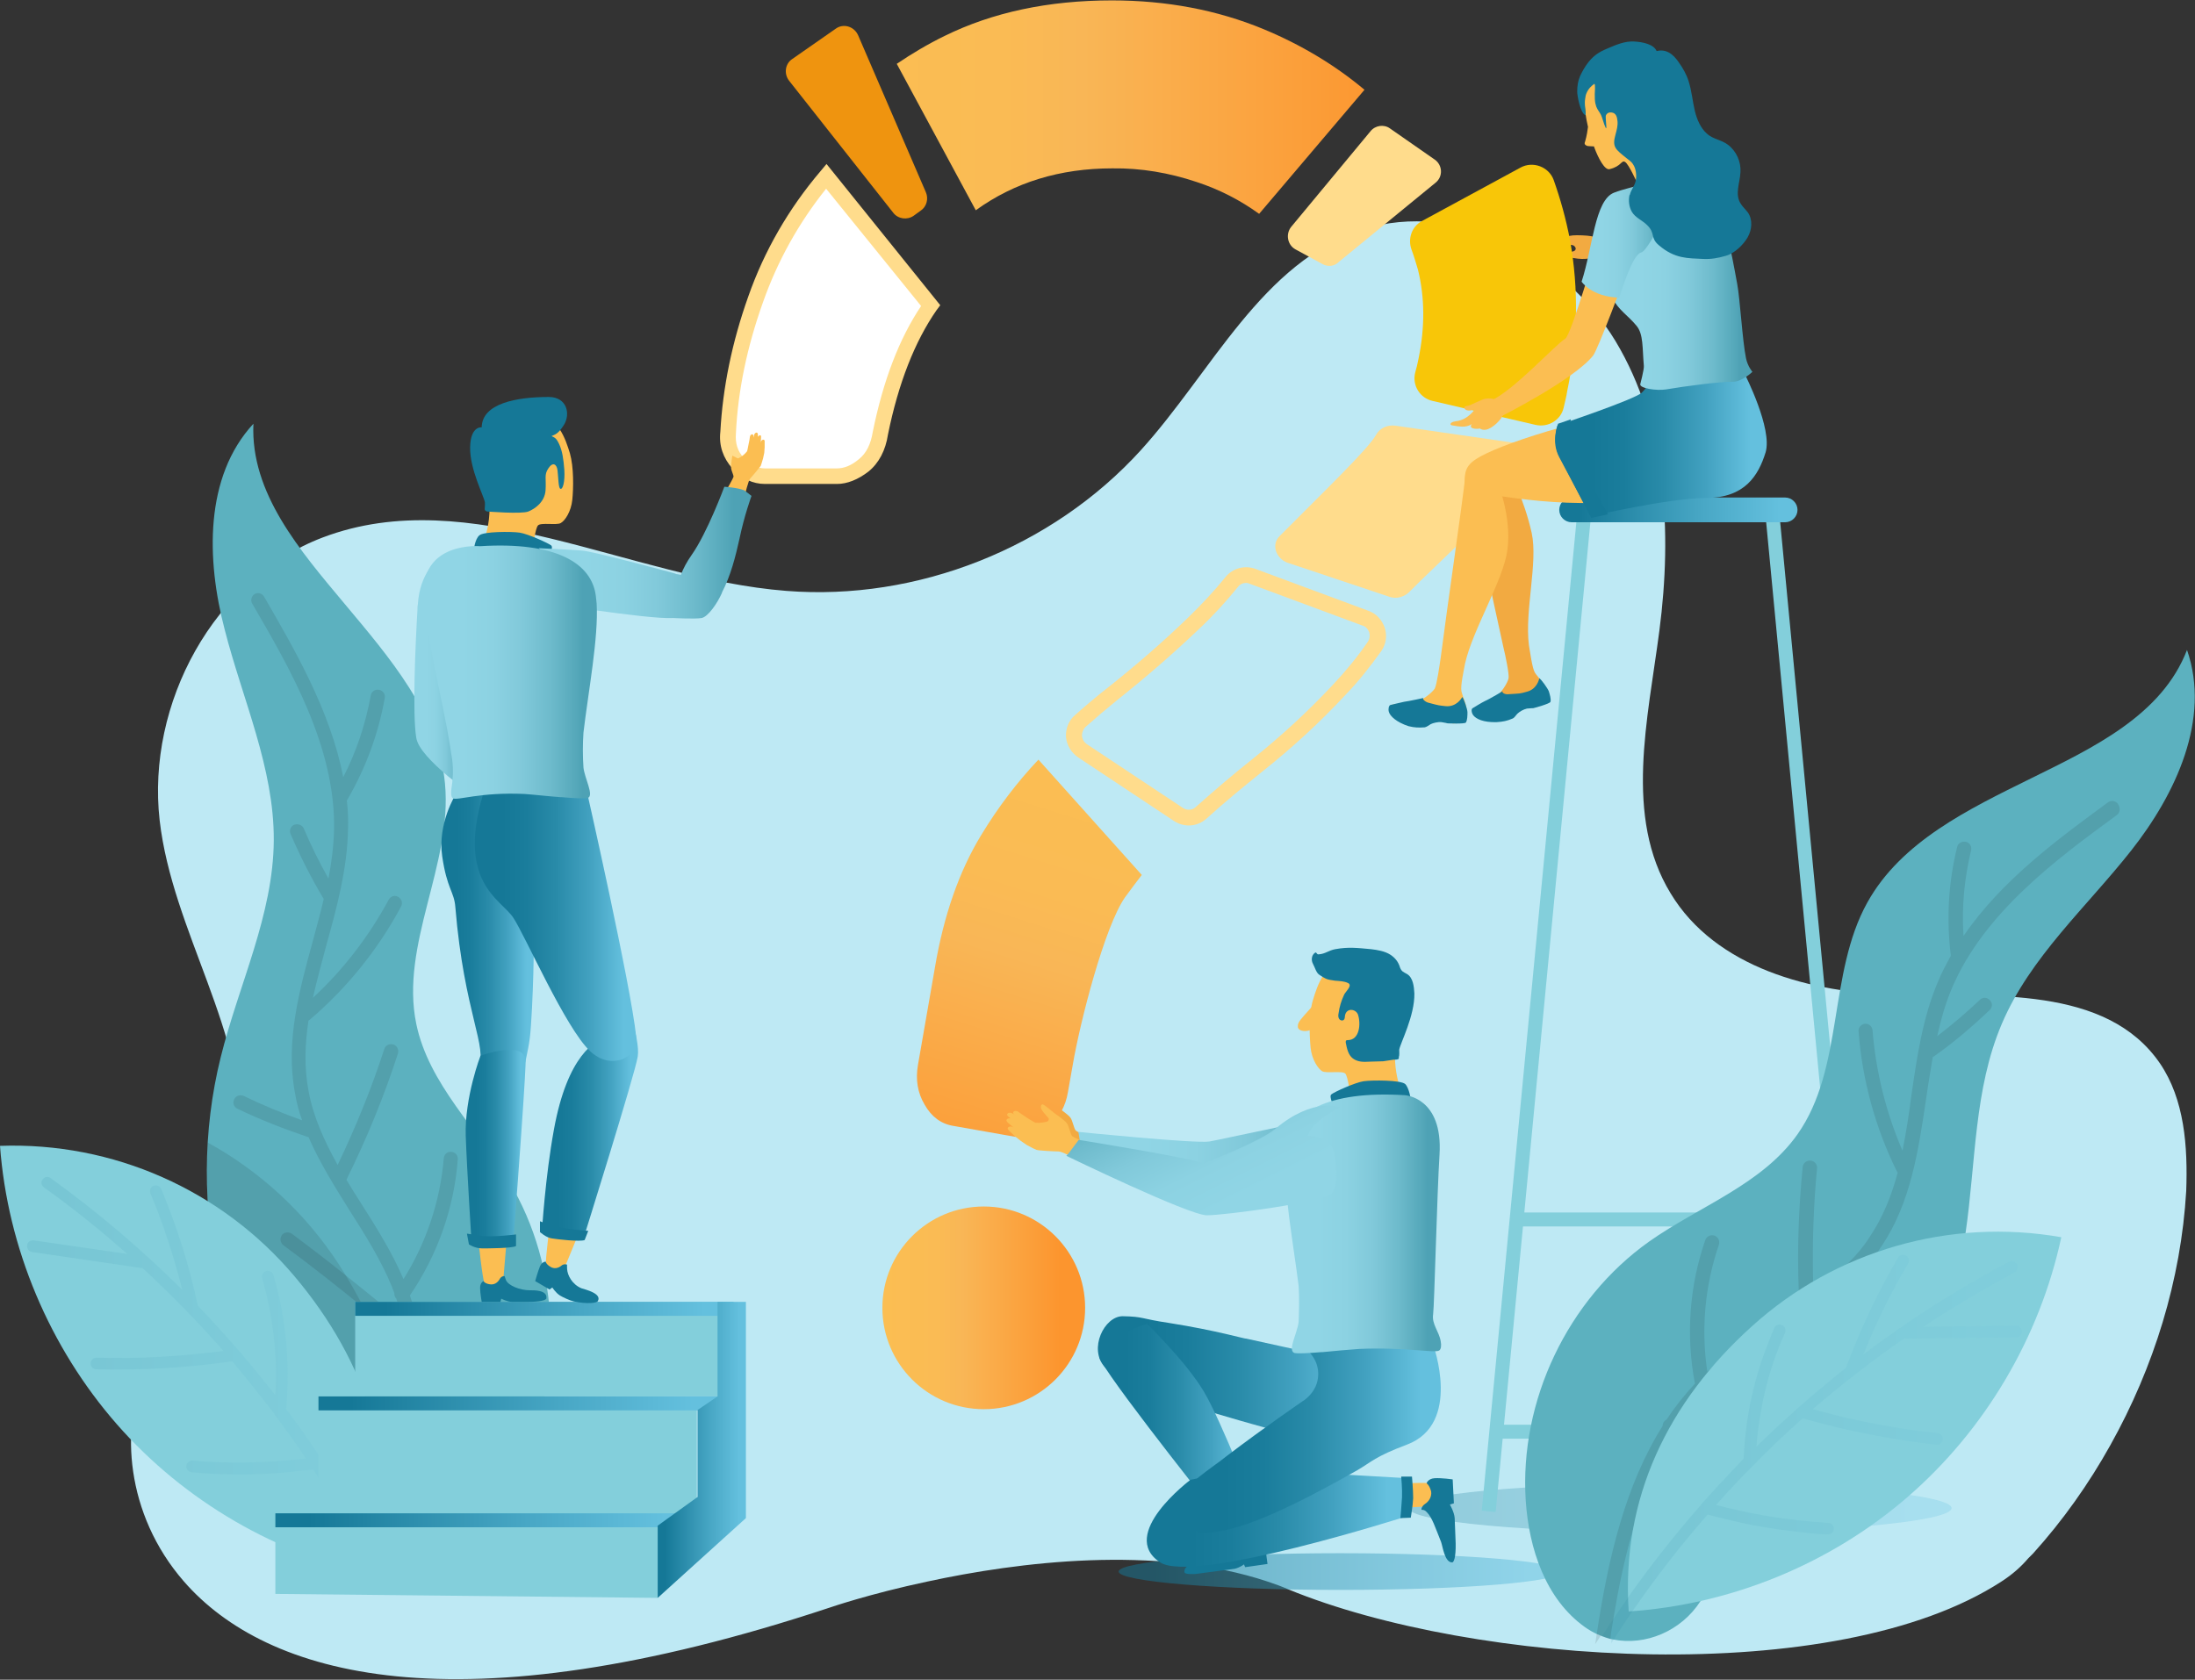 <svg width="550" height="421" viewBox="0 0 550 421" fill="none" xmlns="http://www.w3.org/2000/svg">
<rect x="0" y="0" width="550" height="421" fill="#333333" stroke="none"/>
<path d="M541.201 266.5C527.801 247 499.201 249.7 475.6 249.3C453.9 249 429.801 242.5 418.6 223.9C406.9 204.7 412.9 180.3 415.8 158C419 133.3 417.6 106.8 404.8 85.5C391.9 64.2 365.201 50 341.5 57.5C316.201 65.6 303.7 93.2 285.8 112.9C263.6 137.3 229.8 150.7 197 148.1C157.6 145 117.9 120.7 80.9 134.7C53.501 145.1 36.7 176.4 40.001 205.6C43.2 233.5 61.901 258.8 60.501 286.8C60.501 286.8 60.501 286.9 60.501 287.1C60.501 287.3 60.501 287.5 60.501 287.8C60.3 289.9 59.7 295.3 57.8 302.3V302.4C53.901 315.2 46.7 327.2 39.501 339.1C38.2 340.7 37.1 342.6 36.1 344.7C30.401 357.4 31.201 379.3 46.1 396.4C66.6 419.9 113.9 434.1 208 402.9C208 402.9 217.8 399.5 232.4 396.4C255.1 391.5 289.6 387.1 317.6 396.4C319.4 397 321.1 397.6 322.9 398.4C369.2 417.4 460 423.4 501.5 396.4C504.3 394.6 506.5 392.6 508.201 390.6C508.6 390.2 509 389.8 509.4 389.4C516.9 381.1 523.4 371.9 528.8 362.2C539.7 342.7 546.5 320.8 547.8 298.5C548.201 287.4 547.401 275.6 541.201 266.5Z" fill="#BEE9F4"/>
<path d="M79.7 372.3C55.5 343 46.1 302 55.3 265C59.8 246.8 68.5 229.3 68.6 210.6C68.7 192.5 60.8 175.4 56.3 157.8C51.7 140.3 51.2 119.5 63.5 106.2C62.7 123.6 75.2 138 86.4 151.4C97.6 164.8 109.9 179 111.5 196.4C113.4 216.7 100.2 236.7 104.3 256.6C107.4 271.7 119.7 283 127.6 296.2C140.5 317.7 141.4 345.8 130 368.1C124.5 378.8 115.5 388.6 103.8 391.2C92 393.7 80.9 384.3 79.7 372.3Z" fill="#5CB1BF"/>
<path opacity="0.1" d="M105.9 337.3C108.5 354.6 105.2 372.9 100.2 391.7C99.7 393.7 99.1 395.7 98.6 397.7C97.8 396.1 97 394.6 96.2 393C96.3 392.5 96.5 392 96.6 391.5C98 386.2 99.3 380.9 100.4 375.7C103.1 362.4 104.3 349.6 102.3 337.3C98.6 334.1 94.8 330.9 91 327.7C84.5 322.4 77.8 317.1 71 312.1C70.2 311.5 70.1 310.4 70.6 309.6C71.2 308.8 72.3 308.7 73.1 309.2C77.5 312.5 82 315.9 86.3 319.4C91.3 323.4 96.3 327.4 101.1 331.6C100.6 329.6 100 327.5 99.3 325.5C98.9 325.1 98.8 324.6 98.8 324.1C98.6 323.6 98.4 323 98.2 322.5C95.5 315.9 91.5 309.5 87.6 303.4C83.9 297.5 80.1 291.4 77.3 285C77.2 285 77.1 285 76.9 284.9C71 282.9 65.1 280.6 59.5 277.9C58.6 277.5 58.2 276.4 58.7 275.5C59.1 274.6 60.2 274.3 61.1 274.7C65.8 277 70.7 279 75.7 280.8C74.9 278.6 74.3 276.3 73.9 273.9C71.5 261 75 248.2 78.4 235.8C79.3 232.4 80.3 228.9 81.1 225.4C81.1 225.4 81.1 225.4 81.1 225.3C78 220.1 75.2 214.6 72.8 209C72.4 208.1 72.9 207 73.8 206.7C74.7 206.4 75.7 206.8 76.1 207.6C77.9 211.9 80 216.1 82.3 220.2C83.1 216.1 83.6 212 83.7 207.9C84.1 187.1 72.5 167.3 63.2 151.3C62.7 150.5 63 149.4 63.8 148.9C64.6 148.4 65.7 148.7 66.2 149.6C73.7 162.6 82.8 178.1 86 194.8C89.3 188.4 91.6 181.5 92.9 174.3C93.1 173.3 94 172.7 95 172.9C96 173.1 96.6 174 96.4 175C94.8 184 91.6 192.6 87 200.5L86.9 200.6C87.2 203.1 87.3 205.5 87.2 208C87 217.8 84.4 227.5 81.8 236.8C80.6 241.3 79.4 245.7 78.4 250.1C86 243.1 92.5 234.6 97.4 225.5C97.9 224.6 98.9 224.3 99.8 224.8C100.6 225.3 101 226.3 100.5 227.2C94.8 237.9 86.9 247.7 77.6 255.6C77.5 255.7 77.4 255.7 77.3 255.8C76.4 261.7 76.2 267.5 77.3 273.4C78.5 280 81.3 286 84.6 292C89.1 282.6 93.1 272.8 96.3 262.9C96.6 262 97.6 261.5 98.6 261.8C99.5 262.1 100 263.1 99.7 264.1C96.2 274.9 91.8 285.6 86.8 295.7C88 297.7 89.3 299.8 90.6 301.8C94.4 307.8 98.3 314 101.1 320.6C106.8 311.5 110.3 301.1 111.2 290.3C111.3 289.3 112.1 288.6 113.1 288.7C114.1 288.8 114.8 289.6 114.7 290.6C113.8 302.8 109.6 314.6 102.7 324.7C104 328.3 105 332 105.6 335.8C106.1 335.9 106.2 336.6 105.9 337.3Z" fill="black"/>
<path opacity="0.1" d="M97.5 390.2C104.9 364.7 99.6 339.6 84.9 316.9C76.5 304 65.2 293.6 52.1 286.4C50.3 317.1 60.2 348.5 79.8 372.3C80.8 382.3 88.7 390.5 98.1 391.5C97.8 391.1 97.7 390.7 97.5 390.2Z" fill="black"/>
<path d="M94.6 395C69.5 389.8 46.2 376.3 29.3 357C12.4 337.7 1.9 312.8 0 287.2C28.3 286.2 55.5 298.2 73.8 319.9C92.1 341.6 100.4 367.2 94.6 395Z" fill="#83CFDB"/>
<path opacity="0.1" d="M96.2 392.9C95.8 394.3 95.4 395.7 95 397.1C94.7 396.4 94.3 395.7 93.9 394.9C93 393.1 92.1 391.3 91.1 389.5C87.2 382.2 83 375.2 78.5 368.3C77.9 368.4 77.2 368.5 76.6 368.5C67.1 369.7 57.5 369.9 48 369C47.2 368.9 46.6 368.2 46.7 367.4C46.8 366.6 47.5 366 48.3 366.1C57.1 366.9 65.9 366.7 74.6 365.8C75.3 365.7 76 365.6 76.7 365.6C74.3 362 71.7 358.4 69.1 354.9C68.9 354.8 68.8 354.6 68.7 354.3C67.4 352.6 66.1 350.9 64.7 349.2C62.6 346.5 60.4 343.8 58.2 341.2C46.9 342.8 35.4 343.5 24.1 343.2C23.3 343.2 22.7 342.5 22.7 341.7C22.7 340.9 23.4 340.3 24.2 340.3C34.8 340.6 45.5 340 56 338.6C49.6 331.3 42.8 324.4 35.7 317.8C35.6 317.8 35.4 317.8 35.3 317.8L8 313.8C7.2 313.7 6.7 312.9 6.8 312.1C6.9 311.3 7.6 310.8 8.5 310.9L31.9 314.3C25.2 308.4 18.3 302.8 11 297.6C10.3 297.1 10.2 296.2 10.7 295.6C11.2 294.9 12.1 294.8 12.7 295.3C24.5 303.8 35.5 313.2 45.7 323.3C43.6 315.1 41 307 37.7 299.1C37.4 298.4 37.7 297.5 38.5 297.2C39.2 296.9 40.1 297.3 40.4 298C44.3 307.4 47.4 317.1 49.5 327C49.5 327.1 49.5 327.1 49.5 327.2C53.3 331.1 56.9 335.2 60.5 339.3C63.4 342.7 66.2 346.2 69 349.7C69.6 339.9 68.4 329.8 65.7 320.4C65.5 319.6 65.9 318.8 66.7 318.6C67.5 318.4 68.3 318.8 68.5 319.6C71.7 330.4 72.7 342 71.7 353.2C74.8 357.3 77.7 361.4 80.5 365.7C80.6 365.8 80.7 366 80.8 366.1C86.1 374.1 91 382.4 95.5 391L95.6 391.1C95.7 391.7 96 392.3 96.2 392.9Z" fill="url(#paint0_linear)"/>
<path d="M349.7 106.7C347.7 106.4 345.7 107.3 344.8 109C342.6 112.8 331.7 123.2 320.6 134.4C318.5 136.5 319.7 139.9 322.5 141L347.9 149.5C349.9 150.3 352.1 149.6 353.5 148C358 143.3 380.1 123.2 383 117.1C384.2 114.5 382.6 111.5 379.5 111L349.7 106.7Z" fill="#FFDC8C"/>
<path d="M230.7 52.8L228.9 54.1C227.3 55.2 225 54.9 223.8 53.3L197.7 20.2C196.4 18.5 196.7 16 198.5 14.8L209.4 7.2C211.3 5.8 214 6.6 215 8.8L232 48.2C232.7 49.8 232.2 51.8 230.7 52.8Z" fill="#EF940F"/>
<path d="M331.4 66.2L324.6 62.5C322.6 61.4 322.1 58.7 323.5 56.9L343.4 32.9C344.6 31.4 346.8 31.1 348.3 32.2L359.5 40C361.5 41.4 361.6 44.3 359.7 45.8L335.4 65.7C334.3 66.8 332.7 66.9 331.4 66.2Z" fill="#FFDC8C"/>
<path d="M299.8 45.6C305.6 47.5 310.8 50.2 315.5 53.6L341.9 22.5C334.5 16.3 326 11.2 316.6 7.3C305 2.5 292.3 0.1 278.6 0.1C262.7 0.1 248.7 3.1 236.7 9C232.4 11.1 228.4 13.5 224.7 16L244.5 52.7C254.2 45.7 265.6 42.2 278.7 42.2C285.9 42.1 292.9 43.3 299.8 45.6Z" fill="url(#paint1_linear)"/>
<path d="M297.9 206.9C296.6 206.9 295.3 206.5 294.2 205.8L270.1 189.8C268.4 188.6 267.3 186.8 267.1 184.7C267 182.6 267.8 180.6 269.3 179.3C272 176.9 274.7 174.6 277.4 172.5C284.6 166.8 291.4 160.9 297.7 154.8C301 151.6 304.2 148.2 307.1 144.6C308.9 142.4 311.9 141.6 314.6 142.6L342.9 153.1C344.9 153.8 346.3 155.4 347 157.4C347.6 159.4 347.3 161.5 346.1 163.2C343.3 167.1 340.4 170.8 337.2 174.1C330.7 181.1 323.7 187.5 316.4 193.3C311.7 197.1 306.9 201 302.4 205.1C301.1 206.3 299.5 206.9 297.9 206.9ZM312.3 146.1C311.5 146.1 310.7 146.4 310.2 147.1C307.2 150.8 304 154.3 300.5 157.6C294.1 163.7 287.2 169.7 279.9 175.5C277.3 177.6 274.7 179.8 272 182.2C271.4 182.8 271.1 183.6 271.1 184.4C271.2 185.3 271.6 186 272.3 186.5L296.4 202.5C297.4 203.2 298.8 203.1 299.7 202.2C304.3 198.1 309.1 194 313.9 190.2C321 184.5 327.9 178.2 334.2 171.4C337.2 168.2 340.1 164.7 342.7 160.9C343.2 160.2 343.3 159.3 343.1 158.5C342.8 157.7 342.2 157 341.4 156.8L313.1 146.3C312.9 146.2 312.6 146.1 312.3 146.1Z" fill="#FFDC8C"/>
<g opacity="0.51">
<path opacity="0.51" d="M353 378C353 381.4 383.4 384.2 421 384.2C458.5 384.2 489 381.4 489 378C489 374.6 458.6 371.8 421 371.8C383.5 371.7 353 374.5 353 378Z" fill="url(#paint2_linear)"/>
</g>
<path d="M445.901 129.206L442.417 129.538L466.218 379.01L469.702 378.678L445.901 129.206Z" fill="#83CFDB"/>
<path d="M395.15 129.167L371.28 378.64L374.765 378.973L398.635 129.501L395.15 129.167Z" fill="#83CFDB"/>
<path d="M461.001 303.9H380.101V307.4H461.001V303.9Z" fill="#83CFDB"/>
<path d="M466.1 357.1H376V360.6H466.1V357.1Z" fill="#83CFDB"/>
<path d="M393.8 130.9H447.3C449 130.9 450.4 129.5 450.4 127.8C450.4 126.1 449 124.7 447.3 124.7H393.8C392.1 124.7 390.7 126.1 390.7 127.8C390.7 129.5 392.1 130.9 393.8 130.9Z" fill="url(#paint3_linear)"/>
<path d="M183.8 326.3H89V350H183.8V326.3Z" fill="#83CFDB"/>
<path d="M183.8 326.3H89V329.8H183.8V326.3Z" fill="url(#paint4_linear)"/>
<path d="M174.6 350H79.8V380H174.6V350Z" fill="#83CFDB"/>
<path d="M181.2 350H79.8V353.5H181.2V350Z" fill="url(#paint5_linear)"/>
<path d="M164.8 400.5L69 399.5V379.3H174.6L164.8 400.5Z" fill="#83CFDB"/>
<path d="M174.6 379.3H69V382.8H174.6V379.3Z" fill="url(#paint6_linear)"/>
<path d="M179.8 326.3V350L174.8 353.4V375.2L164.8 382.4V400.5L186.9 380.5V326.3H179.8Z" fill="url(#paint7_linear)"/>
<path d="M206.999 44.2C199.199 53.5 193.299 63.8 189.299 75C185.199 86.4 182.899 97.5 182.399 108.4C182.099 111.4 182.999 113.9 184.899 116.1C186.899 118.3 189.099 119.3 191.599 119.3H209.599C211.799 119.3 214.099 118.4 216.299 116.6C218.499 114.8 219.899 112.1 220.499 108.4C223.199 95.3 227.399 84.7 233.099 76.5L206.999 44.2Z" fill="white"/>
<path d="M209.7 121.3H191.7C188.6 121.3 185.9 120 183.5 117.4C181.2 114.8 180.1 111.7 180.5 108.2C181.1 97.2 183.4 85.8 187.5 74.3C191.5 62.9 197.6 52.3 205.6 42.9L207.1 41.1L235.6 76.5L234.7 77.7C229.2 85.6 225.1 96.1 222.5 108.9C221.9 112.9 220.2 116.1 217.6 118.2C215 120.2 212.3 121.3 209.7 121.3ZM207 47.3C200.1 55.9 194.8 65.5 191.2 75.7C187.2 86.9 184.9 97.9 184.4 108.6C184.2 111.1 184.8 113.1 186.4 114.8C188 116.5 189.7 117.4 191.7 117.4H209.7C211.5 117.4 213.3 116.7 215.2 115.1C217.1 113.6 218.2 111.3 218.7 108.2C221.3 95.4 225.3 84.9 230.8 76.7L207 47.3Z" fill="#FFDC8C"/>
<path d="M127 310.2C127 310.2 126.2 319.6 126.1 320.9C126 322.2 121.9 322.3 121.4 321.6C120.9 320.9 119.8 310.2 119.8 310.2" fill="#FBBE52"/>
<path d="M120.3 322.8C120.3 324.1 120.7 326.3 120.7 326.3H125.4L125.6 325.5C125.6 325.5 127.1 326.3 128.3 326.3H132.3C135.2 326.3 136.9 325.9 136.9 325.4C137.2 323.3 133.7 323.4 132.8 323.4C130.2 323.4 127.4 322.2 126.8 320.9C126.4 319.9 126.6 319.7 126 319.9C126 319.9 125.5 320 125.2 320.6C124.7 321.5 123.8 322.1 122.7 321.9C122.1 321.8 121.5 321.6 121.1 321.1C121.2 321.1 120.3 321.4 120.3 322.8Z" fill="#157897"/>
<path d="M145.1 308.9C145.1 308.9 141.9 316.7 141.4 317.9C140.8 319.1 137 317.6 136.8 316.8C136.6 316 137.8 306.7 137.8 306.7" fill="#FBBE52"/>
<path d="M135.3 317.4C134.8 318.6 134.1 321.1 134.1 321.1L137.7 323.2L138.4 322.7C138.4 322.7 139.2 324 140.3 324.7C141.1 325.2 142.9 326 143.8 326.2C147.1 326.9 149.6 326.6 149.8 326.1C150.9 324.2 146.6 323.2 145.7 322.9C143.3 321.9 142.2 319.6 142.1 318.1C142 317 142.3 316.9 141.7 316.9C141.7 316.9 141.2 316.8 140.7 317.2C139.9 317.9 138.8 318.1 137.9 317.5C137.4 317.2 136.9 316.8 136.7 316.2C136.8 316.2 135.8 316.2 135.3 317.4Z" fill="#157897"/>
<path d="M117.6 198.7C115.9 197.4 114.1 196 112.3 194.6C108.3 191.2 104.7 187.6 104.3 184.9C103.3 178.9 104.1 161.2 104.6 152.9C104.6 152.4 104.6 151.9 104.7 151.5C105.2 143.6 109.4 140.1 111.5 138.8C112.6 149.1 115 172.2 115.2 173.4C115.5 174.9 117.6 198.7 117.6 198.7Z" fill="url(#paint8_linear)"/>
<path d="M133.3 252.7C132.9 260 132.8 260.7 131.7 265.9C130.8 270.4 118 271.1 119.8 267.7C122.4 262.7 116.3 254 114.1 227.4C113.8 223.4 112 222.9 110.8 214.6C109.6 206.3 114.2 199.1 114.2 199.1L133.6 197.3L133.8 221.5L133.9 229.7C133.8 229.7 133.9 240.9 133.3 252.7Z" fill="url(#paint9_linear)"/>
<path d="M120.4 264.6C120.4 264.6 116.4 275 116.7 284.7C117 293.2 118.2 312.1 118.2 312.1C118.2 312.1 126.2 312.9 128.6 311.3C132.2 264.5 131.7 264.4 131.7 266C131.7 260.5 120.4 264.6 120.4 264.6Z" fill="url(#paint10_linear)"/>
<path d="M156.3 249.5C156.3 249.5 160.5 260.3 159.8 264.8C159.1 269.3 146.2 310.4 146.2 310.4C146.2 310.4 139.8 310.8 135.8 308.6C135.8 308.6 136.6 295.1 138.8 283.1C142.2 264.4 149.2 260.7 152.3 259.6C155.4 258.6 155.4 252 156.3 249.5Z" fill="url(#paint11_linear)"/>
<path d="M146.899 197.7C146.899 197.7 158.099 247 159.399 259.8C159.999 265.2 153.099 268.4 147.899 263.5C141.699 257.7 131.699 234.7 128.599 230C125.499 225.3 113.699 221 121.699 197" fill="url(#paint12_linear)"/>
<path d="M121.7 134.2C121.7 134.2 123.1 129.5 122.5 126C121.9 122.5 119.8 116.2 120.6 111.5C121.4 106.8 127.3 102.9 133.6 103.5C139.9 104.1 141.7 110.1 142.8 113.6C143.8 117.1 143.7 122.4 143.4 125.3C143.1 128.2 141.6 130.5 140.5 131.1C139.5 131.7 135.5 130.9 134.8 131.7C134.1 132.5 133.6 136.9 133.6 136.9" fill="#FBBE52"/>
<path d="M118.7 137.9C118.7 137.9 119 135.1 120.1 134.2C121.1 133.2 128.1 133.2 130.2 133.5C132.3 133.8 137.5 136.2 138.1 136.7C138.8 137.2 137.4 139.9 137.4 139.9L118.7 137.9Z" fill="#157897"/>
<path d="M191.6 110.5C191.5 110 190.9 110.2 190.7 110.6C190.7 110.7 190.6 110.8 190.6 111C190.7 110.2 190.7 109.5 190.7 109.4C190.7 108.9 190.1 109.1 189.9 109.5C189.9 109.2 189.9 108.9 189.9 108.8C189.8 108.2 189.2 108.4 189 108.9C189 109 188.9 109.3 188.8 109.7C188.8 109.5 188.8 109.3 188.8 109.2C188.7 108.7 188.2 108.8 188 109.2C187.9 109.3 187.9 109.6 187.8 110.2C187.7 110.7 187.6 111.2 187.5 111.7C187.4 112.4 187.2 113.1 187.2 113.1C186.1 114.5 184.9 114.9 184.9 114.9L183.5 114.2C183.5 114.2 183.1 116.6 183.2 117.4C183.3 118.1 183.8 119 183.8 119.5C183.7 119.9 182.1 122.7 182.1 122.7L186.6 124.3C186.6 124.3 187.5 120.4 188 119.9C188.5 119.4 190.3 117.2 190.6 116.8C190.7 116.6 190.9 115.9 191.2 114.9L191.5 113.5L191.6 112.1C191.6 112.2 191.6 110.6 191.6 110.5Z" fill="#FBBE52"/>
<path d="M188.3 124.3C188.3 124.3 186.5 129.2 185.3 135C184.3 139.5 183.1 144.3 180.9 148.5V148.6C179.7 151.3 177.4 154.6 175.8 154.9C174.2 155.2 168.7 154.9 168.7 154.9C165.3 155.1 156.7 154 149.4 153C149.3 153 149.2 153 149.1 153C145.7 152.5 142.6 152.1 140.5 151.9C139.5 151.8 138.6 151.4 137.9 150.7C137.3 150.1 136.8 149.4 136.6 148.5C136.1 146.1 137.7 144.2 139.7 142.8C139.8 142.7 139.9 142.7 140 142.6C137.5 140.1 135 137.4 135 137.4C135 137.4 142 137.7 145.9 138C148.6 138.2 166.8 143.1 169 143.7C169.2 143.8 169.3 143.8 169.5 143.9C169.5 143.9 169.8 143.9 170.2 144C170.3 144 170.5 144.1 170.6 144.1C171.2 142.5 172.1 140.8 173.3 139.1C177.2 133.6 181.5 122 181.5 122C181.5 122 184.8 122.2 186.5 122.9C187.2 123.4 188.3 124.3 188.3 124.3Z" fill="url(#paint13_linear)"/>
<path d="M122 128.2C122 128.2 130.7 128.9 132.4 128.2C134.1 127.5 136.5 125.8 136.7 122.9C136.9 119.9 136.3 119 137.4 117.4C138.5 115.7 139.5 116.3 139.7 117.9C139.9 119.5 139.9 122.3 140.4 122.5C141 122.8 141.6 120.8 141.4 117.7C141.2 115.1 140.9 113 140.1 111.3C139.3 109.6 138.9 109.7 138.2 109.3C139 108.9 139.8 108.9 141.3 106.5C143 103.8 142.1 99.5 137.5 99.5C129.4 99.5 120.8 101.1 120.7 107.1C120.7 107.1 117.9 106.7 117.8 112.1C117.7 117.6 121.2 124.2 121.5 125.9C121.6 127.6 121.1 127.8 122 128.2Z" fill="#157897"/>
<path d="M146.2 192.4C146.5 195.1 148.9 199.4 147.3 200C146.6 200.2 144 200.1 140.7 199.8H140.6C140.5 199.8 140.5 199.8 140.4 199.8C137.5 199.6 134.2 199.2 131.4 199C120.3 198.5 114.7 200.7 113.5 200.1C113 199.8 113 198.8 113.1 197.8C113.5 195.4 113.6 192.9 113.3 190.4C113 188.3 112.6 185.9 112.1 183.1C110.3 173.4 106.7 158.5 106.2 149.6C105.3 135.6 120.3 136.9 120.3 136.9C139.4 135.7 148.3 141.2 149.3 149.4C149.4 150 149.4 150.6 149.5 151.3C150 159.8 147.4 173.4 146.2 183.6C146 186.4 146 189.6 146.2 192.4Z" fill="url(#paint14_linear)"/>
<path d="M135.3 306.1V308.8C135.3 308.8 136.8 310.2 138.3 310.4C139.4 310.6 145.4 311.3 146.5 310.8L147.4 308.5C147.4 308.5 142 308.2 139.2 307.3C136.4 306.6 135.3 306.1 135.3 306.1Z" fill="#157897"/>
<path d="M117 309.2L117.5 311.9C117.5 311.9 119 312.9 120.8 312.9C121.9 312.9 128.4 312.9 129.3 312.3V309.4C129.3 309.4 123.9 310.1 121 309.8C118.2 309.4 117 309.2 117 309.2Z" fill="#157897"/>
<path d="M426.501 93C416.601 86.3 401.901 64.5 400.401 64.4C399.601 64.4 398.801 64.9 396.401 64.9C395.201 64.9 393.301 64.5 392.101 64.3C391.901 64.2 391.601 64.1 391.601 63.9C391.601 63.7 391.701 63.6 391.801 63.5C392.301 63.1 392.901 63.1 393.501 63.1C394.001 63.1 394.601 63 394.801 62.5C394.901 62.2 394.701 61.9 394.501 61.7C394.301 61.5 394.001 61.4 393.701 61.4C392.101 61 390.201 60.6 388.601 60.2C389.601 59.9 390.901 59.6 391.901 59.4C392.601 59.2 393.401 59.1 394.101 59C395.201 58.9 397.701 59 398.701 59.2C400.901 59.6 401.601 60.1 403.601 61.1C404.801 61.7 405.801 62.5 406.901 63.3C409.601 65.4 419.701 77.3 422.001 79" fill="#F2AA41"/>
<path d="M355.4 90.1C355.2 91.2 354.9 92.3 354.6 93.4C353.8 96.6 355.8 99.8 359 100.5L384.8 106.5C387.9 107.2 391.1 105.3 391.8 102.2C392.1 100.8 392.5 99.4 392.7 98C395.4 85.1 395.6 72.5 393.4 60.2C392.4 54.9 391 49.9 389.3 45.1C388.1 41.8 384.1 40.3 381 42L356.3 55.4C353.7 56.8 352.7 59.9 353.7 62.6C354.3 64.2 354.8 65.9 355.3 67.6C357 74.5 357.1 82 355.4 90.1Z" fill="#F8C608"/>
<path d="M378 117.6C378 117.6 381.9 125 383.8 133.6C385.4 141 382 153.1 383.1 161.7C383.4 163.4 383.9 167.4 384.6 168.6C385.5 170 387.4 171.5 387.7 173.5C387.9 174.6 387.3 175.9 385.9 176.6C384.6 177.3 383.6 176.7 383.1 176.7C380.2 177.1 379.8 179.3 374.9 180.2C373.4 180.5 371 180.1 369.6 179.1C369.1 178.7 369 178.1 369.3 177.6C369.6 177.2 373.2 175.8 374.7 174.7C376.2 173.7 377.8 171.1 378 170C378.2 169 377.2 164.2 376.7 162.2C373.6 148.4 369.7 129 367.7 121" fill="#F2AA41"/>
<path d="M369.1 179.2C368.7 178.6 368.6 177.7 369 177.5C369.5 177.2 371.1 176.2 372.1 175.7C373.1 175.3 377.1 172.9 376.6 173.2C376.1 173.5 377 174.1 377.9 174C381 173.8 380.7 173.9 382.5 173.4C385 172.8 385.6 170.5 385.7 170C386.2 170.3 387.8 172.5 388.1 173.3C388.3 174 388.7 175.2 388.5 175.9C388.4 176.4 384.2 177.5 384.2 177.5C384.2 177.5 383.5 177.5 382.6 177.6C381.7 177.8 380.7 178.4 380.2 178.9C379.8 179.3 379.5 179.9 379 180.1C377.6 180.7 376.6 180.9 375 181C371.7 181.1 369.8 180.2 369.1 179.2Z" fill="#157897"/>
<path d="M375 120.3C375 120.3 378.9 129.2 377.7 137.9C376.7 145.4 369 157.8 367.1 166.3C366.8 168 365.9 171.9 366.2 173.3C366.6 175 367.8 177 367.4 179C367.2 180.1 366.2 181.1 364.7 181.3C363.2 181.5 362.5 180.6 362 180.5C359.2 179.9 358.1 181.8 353.1 181C351.6 180.8 349.5 179.6 348.5 178.2C348.1 177.7 348.3 177.1 348.7 176.7C349.1 176.4 352.9 176.3 354.8 175.9C356.6 175.5 358.9 173.5 359.5 172.6C360 171.7 360.7 166.9 361 164.8C362.8 150.8 366.3 127.2 367.2 119" fill="#FBBE52"/>
<path d="M348 178.4C347.8 177.7 348 176.8 348.4 176.7C348.9 176.6 350.8 176.1 351.8 175.9C352.8 175.8 357.4 174.8 356.8 174.9C356.2 175 356.9 175.8 357.8 176.1C360.8 176.9 360.5 176.8 362.3 177C364.9 177.2 366.2 175.1 366.4 174.7C366.8 175.1 367.7 177.8 367.7 178.5C367.7 179.2 367.7 180.5 367.3 181.1C367 181.5 362.7 181.3 362.7 181.3C362.7 181.3 362 181.1 361.2 181C360.3 180.9 359.1 181.2 358.5 181.5C358 181.8 357.5 182.2 357 182.3C355.5 182.4 354.5 182.4 352.9 182C349.9 181 348.3 179.5 348 178.4Z" fill="#157897"/>
<path d="M419.1 100.9L441.6 113.8C441.6 113.8 440.7 122 430.5 124.2C424.6 125.5 414.7 123.5 412.4 124.2C397.2 128.8 371.1 123.5 371.1 123.5C371.1 123.5 367.4 126.5 367.2 123.4C366.9 119.3 366.6 117.2 369.8 115.1C375.2 111.5 395.7 104.8 419.1 100.9Z" fill="#FBBE52"/>
<path d="M437.2 93.8C437.2 93.8 444.2 107.5 442.4 113.4C440.6 119.2 437.2 124.8 427.5 124.8C417.8 124.9 398.6 129.4 398.6 129.4C398.6 129.4 392.8 118.6 390.7 114.6C388.6 110.7 390.3 106.6 390.3 106.6C390.3 106.6 409.7 100.1 411.4 98.4C413.1 96.8 414.8 93.2 414.8 93.2" fill="url(#paint15_linear)"/>
<path d="M414.4 44.3C413.1 44.7 413.6 47.8 412.3 48.2C411.4 48.5 409.5 48.1 408.7 48.6C404.2 51.2 405.3 56.3 404.8 62.6C402.9 67.5 402.4 71.9 403.9 74.6C405.8 78 407.8 78.9 410.1 81.7C411.8 83.8 411.5 87.1 411.9 91.7C412 92.5 411 96.3 411 96.3C410.8 97.3 415 98 417.5 97.6C422.1 96.8 431.4 95.6 434 95.7C436.4 95.8 439.1 93.2 439.1 93.2C439.1 93.2 437.9 91.8 437.5 89.8C436.6 85.5 436 74.9 435.3 71.2C433.6 61.9 432.3 55 428.5 46.5" fill="url(#paint16_linear)"/>
<path d="M397.901 31.8C397.401 29.6 397.001 27.3 397.101 25.4C397.201 21.7 397.701 16.4 403.801 14.2C409.901 12 416.601 13.3 418.601 17.7C420.601 22.1 420.101 28.8 420.401 32.3C420.701 35.9 423.301 40.1 423.301 40.1L410.201 45.8C410.201 45.8 408.101 41.1 407.201 40.6C406.301 40 406.301 41.7 403.301 42.4C402.101 42.7 400.501 39.7 399.501 37C399.501 36.9 399.401 36.8 399.401 36.7C398.801 36.7 398.001 36.6 397.801 36.6C396.901 36.3 397.001 35.9 397.201 35.4C397.601 34 397.801 32.7 397.901 31.8Z" fill="#FBBE52"/>
<path d="M376.6 103.9C376.4 105 373.9 107.5 372.3 107.7C371.8 107.8 371.2 107.7 370.8 107.4C370 107.6 367.8 107.5 368.8 106.3C367.2 107.3 365.6 106.9 363.8 106.6C363.2 106.5 363.3 105.8 364.7 105.6C366.6 105.4 368.1 104.4 369.4 102.8C369.2 102.5 368.9 102.9 368.1 102.9C367.3 102.9 366.9 102.5 366.9 102.1C366.9 101.8 368 101.7 368.2 101.6C369.1 101.2 370 100.8 370.9 100.4C371.9 99.9 372.6 99.8 373.7 99.9C373.9 99.9 375.6 100.3 375.1 100.9" fill="#FBBE52"/>
<path d="M407.3 69C407.3 69 400.4 87.6 399.2 89.1C394.5 95.1 375.9 104.5 375.9 104.5C375.9 104.5 373 103.4 373.6 100.4C379.3 97.9 389.8 86.3 392.2 84.9C393.7 84 400.3 61.2 400.3 61.2" fill="#FBBE52"/>
<path d="M404.401 48.3C409.401 46.4 414.201 46.4 418.001 42.6C421.901 45.6 413.301 62.9 411.201 63.3C409.001 63.8 406.201 73.3 405.701 74.6C398.801 74.4 396.301 70.6 396.301 70.6C399.101 62 399.601 50.2 404.401 48.3Z" fill="url(#paint17_linear)"/>
<path d="M408.4 48.8C408.7 47.5 409.7 46.5 409.9 45.1C410.1 43.8 409.9 42.2 409.2 41.2C408.8 40.5 408.1 40.1 407.5 39.6C404.8 37.4 403.9 36.9 404.8 33.7C405.1 32.6 405.4 31.5 405.3 30.4C405.2 29.4 405 28.4 403.9 28.2C403.2 28.1 402.7 28.3 402.4 28.9C402.1 29.6 403.3 35.5 401.4 29.4C400.8 27.5 399.5 27.6 399.6 23.6C399.6 23.1 399.8 21.2 399.5 21C395.9 23.5 397.5 27.2 397.3 28.9C395.9 28.3 395.2 23.8 395.2 23C395.2 21.5 395.4 20.3 395.9 19.1C398.3 14 400.8 13 402.9 12.1C405 11.2 407.1 10.3 409.4 10.4C411.6 10.5 414.4 11.1 415.1 12.8C418.2 12 420 14.7 420.7 15.7C421.7 17.1 422.6 18.7 423.1 20.3C423.9 22.8 424.1 25.4 424.7 27.9C425.2 29.9 426.1 32.1 427.7 33.5C429.2 34.9 431.3 35 433 36.3C435.1 37.9 436.3 40.6 436.1 43.2C436 45.8 434.6 48.7 436.2 51.1C436.7 51.9 437.4 52.5 438 53.3C439.2 55.1 439 57.6 437.9 59.5C436.8 61.4 434.6 63.5 432.5 64.1C430.4 64.7 428.8 65 426.7 64.9C422.9 64.7 419.7 64.9 415.7 61.5C413.4 59.6 414.9 58.5 412.7 56.4C411.5 55.2 409.8 54.6 408.9 53.1C408.2 51.9 408 50.3 408.3 48.9C408.4 48.9 408.4 48.8 408.4 48.8Z" fill="#157897"/>
<path d="M402.901 128.9C399.601 123 393.901 112.9 393.301 111.1C392.801 109.7 393.201 107.2 393.601 105.1C391.701 105.8 390.401 106.2 390.401 106.2C390.401 106.2 388.701 110.5 390.801 114.5C392.901 118.6 398.701 129.8 398.701 129.8C398.701 129.8 400.301 129.5 402.901 128.9Z" fill="#157897"/>
<path opacity="0.51" d="M280.3 393.9C280.3 396.4 305.2 398.5 335.8 398.5C366.5 398.5 391.3 396.5 391.3 393.9C391.3 391.4 366.4 389.3 335.8 389.3C305.2 389.3 280.3 391.4 280.3 393.9Z" fill="url(#paint18_linear)"/>
<path d="M271.7 284.4C271.7 284.4 270.1 283.8 269.6 283.4C269.1 283 268.8 280.9 268.2 280.1C267.6 279.3 265.1 277.6 265.1 277.6C265.1 277.6 262.6 275.5 262.2 275.4C261.8 275.3 261.5 276 261.9 276.7C262.3 277.5 263.7 278.8 263.7 279C263.7 279.3 263.6 279.6 263.3 279.7C262.6 279.9 261.6 280.1 260.3 280C260.3 280 259.4 279.5 258.6 279C258 278.6 257.4 278.2 256.8 277.8C256.1 277.3 255.9 277.1 255.7 277.1C255.1 276.9 254.5 277.3 254.9 277.8C255 277.9 255.1 278 255.4 278.2C254.9 277.9 254.6 277.6 254.4 277.6C253.8 277.3 252.9 277.7 253.4 278.3C253.5 278.4 253.7 278.6 254.1 278.9C253.5 278.8 252.8 279.2 253.2 279.7C253.3 279.9 254 280.5 254.9 281.2C254.7 281.1 254.5 281 254.5 281C253.9 280.8 253.1 281.2 253.5 281.7C253.6 281.9 255.1 283.3 255.1 283.3L256.6 284.5L258.2 285.6C259.3 286.2 260.3 286.7 260.6 286.8C261.2 287 265.1 287.2 266.1 287.2C267.1 287.2 269.8 288.8 269.8 288.8L271.7 284.4Z" fill="#F2AA41"/>
<path d="M260.199 190.4C254.899 196 250.099 202.3 245.799 209.4C240.399 218.3 236.499 229.3 234.299 242.3L229.999 267C229.399 270.6 229.899 273.9 231.699 276.9C233.399 279.9 235.799 281.7 238.899 282.2L254.199 284.9C257.199 285.4 260.099 284.6 262.699 282.4C265.399 280.2 266.999 277.3 267.599 273.7L268.799 266.9C270.699 255.8 276.799 232.2 281.899 224.9C283.299 223 284.699 221.1 286.099 219.3L260.199 190.4Z" fill="url(#paint19_linear)"/>
<path d="M306.899 379.4C306.899 379.4 309.599 384.5 309.699 386.2C309.799 387.5 314.899 386.5 315.299 385.7C315.599 384.9 312.999 377.1 312.999 377.1" fill="#2198DF"/>
<path d="M316.799 386.4C317.099 388.1 317.599 392 317.599 392L311.999 392.8L311.699 392.1C311.699 392.1 310.899 392.8 309.399 393.2L299.599 394.5C299.599 394.5 296.899 394.7 296.799 394.1C296.399 392.3 300.299 391.1 301.299 390.5C304.699 388.5 306.999 387.3 308.099 385.8C308.899 384.7 308.099 384.2 308.799 384.3C308.799 384.3 309.399 384.3 309.999 385C310.899 386 312.199 386.5 313.399 386C314.099 385.7 314.799 385.3 315.199 384.6C315.199 384.5 316.499 384.7 316.799 386.4Z" fill="#157897"/>
<path d="M292.999 331.6C285.599 330.5 286.699 330 281.299 329.9C276.699 329.9 272.699 338.1 276.799 342.6C281.599 347.9 284.299 348.3 310.499 356C314.499 357.2 319.399 358.3 327.499 361.2C335.599 364.1 342.999 362.5 342.999 362.5L344.599 342.6L320.399 337.3L312.199 335.5C312.299 335.7 304.999 333.5 292.999 331.6Z" fill="url(#paint20_linear)"/>
<path d="M287.4 331.8C287.4 331.8 297.1 341.2 301.6 348.7C306.1 356.2 314.9 379.1 314.9 379.1C314.9 379.1 310.1 382.2 306.7 381.9C306.7 381.9 280.6 349.3 275.8 341C273 336.3 287.4 331.8 287.4 331.8Z" fill="url(#paint21_linear)"/>
<path d="M350.499 377.9C350.499 377.9 356.799 377.7 358.099 377.5C359.399 377.3 359.199 372.4 358.499 371.9C357.799 371.4 350.699 371.9 350.699 371.9" fill="#FBBE52"/>
<path d="M359.499 370.5C361.199 370.4 363.999 370.8 363.999 370.8L364.299 376.8L363.299 377.1C363.299 377.1 364.399 379 364.499 380.5L364.699 385.6C364.899 389.3 364.499 391.5 363.899 391.6C361.999 391.7 361.499 387.6 361.099 386.5C359.599 382.8 358.899 380.4 357.499 379C356.599 378 355.999 378.8 356.199 378.1C356.199 378.1 356.299 377.5 356.999 377C358.099 376.3 358.799 375.1 358.599 373.8C358.399 373.1 358.099 372.3 357.499 371.8C357.399 371.8 357.799 370.6 359.499 370.5Z" fill="#157897"/>
<path d="M298.3 370.9C298.3 370.9 312.1 367.9 320.8 368.6C329.5 369.2 352.7 370.5 352.7 370.5C352.7 370.5 353.2 377.7 352.3 380.1C352.3 380.1 299.2 397.1 290.7 391.6C280 384.6 298.3 370.9 298.3 370.9Z" fill="url(#paint22_linear)"/>
<path d="M352.5 362.1C344.5 365.1 343.7 366.4 340.1 368.5C316.3 382 308.4 383.6 302.7 384.2C296.5 384.8 293.7 376.8 296.9 373.5C299.9 370.4 300.9 369.8 304.1 367.4C305 366.8 306 366 307.3 365C316.9 357.7 326.4 351.2 326.4 351.2C326.6 351.1 330.2 348.9 330.3 344.6C330.4 341.8 328.9 339.1 326.5 337.7C337.4 337.5 348.2 337.2 359.1 337C359.1 337.1 366.4 356.9 352.5 362.1Z" fill="url(#paint23_linear)"/>
<path d="M342.099 278.5C339.399 278.2 306.499 285.5 303.099 286.1C299.799 286.7 270.199 283.7 270.199 283.7C270.199 283.7 270.599 285.7 270.799 287.9C270.899 288.8 299.199 301.5 303.099 300.2C306.999 298.9 344.099 292.2 344.099 292.2L342.099 278.5Z" fill="url(#paint24_linear)"/>
<path d="M350.499 271.7C350.499 271.7 349.099 266.8 349.699 263.3C350.299 259.7 352.499 253.3 351.699 248.4C350.899 243.6 344.799 239.5 338.399 240.2C331.999 240.8 330.099 247 328.999 250.6C327.899 254.2 328.099 259.6 328.399 262.6C328.699 265.6 330.299 267.9 331.299 268.5C332.399 269.1 336.399 268.3 337.099 269.1C337.799 269.9 338.299 274.4 338.299 274.4" fill="#FBBE52"/>
<path d="M353.499 275.5C353.499 275.5 353.099 272.7 352.099 271.7C350.999 270.7 343.899 270.7 341.699 271C339.599 271.3 334.299 273.7 333.599 274.3C332.899 274.8 334.299 277.5 334.299 277.5L353.499 275.5Z" fill="#157897"/>
<path d="M350.2 265.5C349.9 265.6 349.5 265.6 349.2 265.6C348.3 265.7 347.5 265.9 346.6 266C345.4 266 344.3 266.1 343.1 266.1C341.7 266.2 340.2 266.2 339 265.3C337.8 264.4 337.5 262.8 337.2 261.3C337.2 261.1 337.2 260.9 337.3 260.8C337.4 260.7 337.5 260.7 337.7 260.7C340.7 260.7 341 256.6 340.3 254.4C339.9 253 337.7 252.5 337.1 254.2C336.9 254.7 337.1 255.4 336.6 255.7C336.2 255.9 335.7 255.7 335.5 255.3C335.3 254.9 335.3 254.5 335.4 254C335.6 252.4 336.1 250.8 336.8 249.3C337.1 248.6 339 247 337.8 246.4C336.8 245.9 335.6 245.9 334.5 245.8C332.5 245.5 332.4 245.5 330.7 244.4C329.8 243.9 329.5 242.5 329 241.6C328.5 240.7 328.6 239.4 329.5 238.8C329.9 238.5 329.9 239.3 330.4 239.2C332.1 239.1 332.9 238.2 334.6 237.9C337.9 237.3 340.2 237.6 343.5 237.9C345.2 238.1 347 238.4 348.4 239.3C349.6 240.1 350.4 241.1 350.8 242.5C351.2 243.5 351.6 243.6 352.5 244.1C354.1 245 354.3 247.3 354.4 249C354.5 254.6 350.9 261.4 350.6 263.1C350.6 263.5 350.7 264.5 350.5 264.9C350.6 265.3 350.4 265.5 350.2 265.5Z" fill="#157897"/>
<path d="M270.799 285.8C270.799 285.8 269.199 285.2 268.699 284.8C268.199 284.4 267.899 282.3 267.299 281.5C266.699 280.7 264.199 279 264.199 279C264.199 279 261.699 276.9 261.299 276.8C260.899 276.7 260.599 277.4 260.999 278.1C261.399 278.9 262.799 280.2 262.799 280.4C262.799 280.7 262.699 281 262.399 281.1C261.699 281.3 260.699 281.5 259.399 281.4C259.399 281.4 258.499 280.9 257.699 280.4C257.099 280 256.499 279.6 255.899 279.2C255.199 278.7 254.999 278.5 254.799 278.5C254.199 278.3 253.599 278.7 253.999 279.2C254.099 279.3 254.199 279.4 254.499 279.6C253.999 279.3 253.699 279 253.499 279C252.899 278.7 251.999 279.1 252.499 279.7C252.599 279.8 252.799 280 253.199 280.3C252.599 280.2 251.899 280.6 252.299 281.1C252.399 281.3 253.099 281.9 253.999 282.6C253.799 282.5 253.599 282.4 253.599 282.4C252.999 282.2 252.199 282.6 252.599 283.1C252.699 283.3 254.199 284.7 254.199 284.7L255.699 285.9L257.299 287C258.399 287.6 259.399 288.1 259.699 288.2C260.299 288.4 264.199 288.6 265.199 288.6C266.199 288.6 268.899 290.2 268.899 290.2L270.799 285.8Z" fill="#FBBE52"/>
<path d="M328.999 252C328.099 253.1 327.099 254.1 326.199 255.2C325.699 255.8 325.199 256.4 325.199 257.2C325.199 257.4 325.199 257.6 325.299 257.7C325.399 258 325.799 258.2 326.099 258.3C327.399 258.7 328.799 258.1 329.999 257.4" fill="#FBBE52"/>
<path d="M353.499 380.4L350.899 380.5C350.899 380.5 351.199 377.3 351.299 375.3C351.399 373.3 351.099 370.1 351.099 370.1H353.799C353.799 370.2 354.099 373.4 354.099 375.5C353.999 377.6 353.499 380.2 353.499 380.4Z" fill="#157897"/>
<path d="M246.5 353.2C260.528 353.2 271.9 341.828 271.9 327.8C271.9 313.772 260.528 302.4 246.5 302.4C232.472 302.4 221.1 313.772 221.1 327.8C221.1 341.828 232.472 353.2 246.5 353.2Z" fill="url(#paint25_linear)"/>
<path d="M534 213.2C522.8 227.4 508.7 239.9 501.6 256.6C494.6 273 495.1 291.4 492.5 309.1C492.4 310 492.2 310.9 492.1 311.8C491.4 316 490.4 320.1 489.3 324.1C488.9 325.5 488.5 326.9 488 328.3C487.6 329.7 487.1 331.1 486.6 332.4C486.2 333.4 485.9 334.3 485.5 335.3C482.4 343.1 478.5 350.6 474 357.6C473.4 358.5 472.8 359.4 472.2 360.2C466.9 367.9 460.8 375 453.9 381.3C452.9 382.2 452 383.1 451 383.9C443.7 390.3 435.5 395.8 426.8 400.2C426.6 400.6 426.4 400.9 426.1 401.3C421.3 408.8 412.3 412.6 404.1 410.9C404 410.9 403.8 410.8 403.6 410.8C402.8 410.6 402 410.3 401.2 410C400.9 409.9 400.5 409.7 400.2 409.6C399.1 409.1 398.1 408.5 397.1 407.8C387.3 400.8 383.1 388.2 382.3 376.1C380.7 351.1 392.8 325.7 413.2 311.2C425.8 302.3 441.5 296.9 450.4 284.3C462.1 267.7 458 244 467.9 226.2C476.4 210.9 493.3 202.8 508.9 195.1C524.5 187.4 541.7 179.3 548 162.9C554 180.2 545.2 199 534 213.2Z" fill="#5CB1BF"/>
<path opacity="0.1" d="M530.4 204.3C515.5 215.2 497 228.8 489 247.9C487.4 251.7 486.3 255.7 485.4 259.7C489.1 256.9 492.7 253.8 496.1 250.6C496.8 249.9 497.9 249.9 498.6 250.7C499.3 251.4 499.3 252.5 498.5 253.2C494.1 257.4 489.4 261.4 484.4 264.9C484.4 264.9 484.4 264.9 484.3 264.9C483.7 268.5 483.1 272 482.6 275.6C480.7 288.3 478.8 301.4 471.5 312.3C471.1 312.8 470.8 313.4 470.4 313.9C469.4 315.3 468.2 316.7 467.1 317.9C469.2 318.1 471.3 318.2 473.5 318.2C474.6 318.2 475.7 318.3 476.8 318.3C478.9 318.3 480.9 318.3 482.9 318.2C483.9 318.2 484.7 318.9 484.7 319.9C484.7 320.9 484 321.7 483 321.8C480.3 321.9 477.5 321.9 474.8 321.9C473.7 321.9 472.6 321.8 471.5 321.8C469.1 321.7 466.6 321.5 464.2 321.3C464.1 321.3 463.9 321.3 463.8 321.2C458.7 326 452.8 330 447 333.9C445.6 334.9 444.1 335.8 442.7 336.8C438.1 340 433.6 343.3 429.6 347.1C429.2 347.5 428.8 347.9 428.4 348.3C428.2 348.8 427.9 349.2 427.4 349.4C426 350.9 424.6 352.5 423.3 354.2C428.4 352.7 433.6 351.2 438.7 349.8C439.7 349.5 440.8 349.2 441.8 349C447.1 347.6 452.5 346.3 457.9 345C458.3 344.9 458.8 345 459.1 345.2C459.5 345.4 459.9 345.8 460 346.3C460.2 347.3 459.6 348.2 458.7 348.4C457.1 348.8 455.4 349.2 453.8 349.6C449.5 350.6 445.3 351.7 441 352.8C440 353.1 438.9 353.4 437.9 353.7C431.9 355.3 425.9 357.1 419.9 358.9C415 366.5 411.5 375.1 408.9 384.3C408.9 384.3 408.9 384.3 408.9 384.4C407 391 405.6 397.8 404.4 404.9C404.1 406.9 403.7 408.8 403.5 410.8C402.7 410.6 401.9 410.3 401.1 410C400.6 410.7 400.2 411.4 399.7 412.1C399.8 411.2 400 410.4 400.1 409.5C403 390.3 407.3 372.2 416.6 357.4C416.6 356.7 417 356.1 417.6 355.8C419.7 352.6 422.1 349.6 424.7 346.8C422.4 334.8 423.3 322.3 427.3 310.8C427.6 309.9 428.6 309.4 429.6 309.7C430.5 310 431 311 430.7 312C427.2 322.2 426.2 333.1 427.8 343.8C427.9 343.7 427.9 343.7 428 343.6C433.2 338.8 439.2 334.7 444.9 330.8C446.9 329.4 448.9 328.1 450.8 326.7C450.7 325.6 450.7 324.4 450.7 323.2C450.3 313 450.7 302.7 451.7 292.5C451.8 291.5 452.7 290.8 453.7 290.9C454.7 291 455.4 291.9 455.3 292.8C454.4 302.2 454.1 311.6 454.3 321C454.3 322 454.3 323.1 454.4 324.1C457.6 321.7 460.6 319.2 463.3 316.4C465.2 314.5 467 312.4 468.5 310C471.8 305.1 474 299.6 475.5 293.9C475.4 293.8 475.4 293.7 475.3 293.6C469.9 282.7 466.6 270.6 465.7 258.5C465.6 257.5 466.4 256.7 467.3 256.6C468.3 256.5 469.1 257.3 469.2 258.2C470 268.5 472.6 278.9 476.7 288.4C477.6 284 478.3 279.5 478.9 274.8C480.3 265.2 481.7 255.3 485.5 246.3C486.4 244 487.6 241.8 488.8 239.6C488.8 239.6 488.8 239.5 488.8 239.4C487.7 230.3 488.2 221.2 490.4 212.3C490.6 211.3 491.6 210.8 492.6 211C493.6 211.2 494.1 212.2 493.9 213.1C492.2 220.2 491.5 227.4 492 234.6C501.6 220.5 516.1 210 528.2 201.1C529 200.5 530.1 200.7 530.7 201.5C531.4 202.6 531.2 203.7 530.4 204.3Z" fill="black"/>
<path d="M408.1 403.9C433.7 402.2 458.6 392 478 375.2C497.4 358.4 511.1 335.2 516.5 310.1C488.6 305.2 460 313.4 439 332.4C417.9 351.4 406.2 375.6 408.1 403.9Z" fill="#83CFDB"/>
<path opacity="0.1" d="M506.6 333.7C506.6 334.5 506 335.2 505.2 335.2L485.4 335.4L477.6 335.5C477.5 335.5 477.3 335.5 477.2 335.4C469.2 340.9 461.6 346.9 454.2 353.2C460.7 355 467.2 356.5 473.9 357.6C477.7 358.3 481.6 358.8 485.5 359.2C486.3 359.3 486.9 360 486.8 360.8C486.7 361.6 486 362.2 485.2 362.1C480.9 361.6 476.5 361 472.2 360.2C465.3 359 458.4 357.4 451.7 355.5C447.5 359.2 443.4 363.1 439.5 367.1C439.4 367.3 439.2 367.5 439 367.6C435.9 370.7 432.9 373.9 430 377.2C437.8 379.3 445.9 380.7 454 381.4C455.4 381.5 456.7 381.6 458.1 381.7C458.9 381.7 459.5 382.4 459.5 383.2C459.5 384 458.8 384.6 458 384.6C455.7 384.5 453.4 384.3 451.1 384C443.3 383.2 435.5 381.7 427.9 379.6C421.1 387.3 414.8 395.5 409 403.9C407.4 406.2 405.8 408.6 404.3 411C404.1 411.3 403.9 411.6 403.7 411.9C403.7 411.6 403.8 411.2 403.8 410.9C403 410.7 402.2 410.4 401.4 410.1C402.5 408.4 403.6 406.7 404.8 405C405.9 403.3 407.1 401.7 408.2 400C413.8 392.1 419.8 384.5 426.2 377.2C426.3 377 426.4 376.9 426.5 376.8C429.9 373 433.4 369.3 436.9 365.6C437.1 361.6 437.5 357.6 438.2 353.7C438.4 352.4 438.7 351.1 439 349.8C440 345.3 441.3 341 443 336.8C443.5 335.5 444 334.1 444.6 332.8C444.9 332.1 445.8 331.8 446.5 332.1C447.2 332.4 447.5 333.1 447.3 333.8C447.3 333.9 447.3 333.9 447.3 334C445.1 338.8 443.4 343.8 442.2 349C441.9 350.3 441.6 351.6 441.4 352.9C440.8 356.1 440.3 359.3 440.1 362.6C444.7 358.1 449.4 353.8 454.2 349.7C456 348.2 457.8 346.7 459.6 345.2C460.5 344.4 461.5 343.7 462.5 342.9C462.5 342.8 462.5 342.8 462.6 342.7C465.3 335.5 468.4 328.5 472 321.7C472.6 320.5 473.3 319.4 473.9 318.2C474.5 317.2 475 316.2 475.6 315.2C476 314.5 476.9 314.3 477.6 314.7C478.3 315.1 478.5 316 478.1 316.7C477.8 317.2 477.5 317.8 477.2 318.3C476.5 319.4 475.9 320.6 475.2 321.8C472.1 327.5 469.3 333.5 466.9 339.5C474.2 334 481.8 328.8 489.6 324.1C494.1 321.4 498.7 318.7 503.4 316.3C504.1 315.9 505 316.2 505.4 316.9C505.8 317.6 505.5 318.5 504.8 318.9C499.2 321.9 493.7 325.1 488.4 328.4C486.2 329.7 484 331.2 481.9 332.6L487 332.5L505.6 332.3C505.9 332.3 506.6 332.9 506.6 333.7Z" fill="url(#paint26_linear)"/>
<path d="M325.4 331.3C325.1 334.1 322.6 338.4 324.3 339.1C325 339.3 327.7 339.2 331.1 338.9H331.2C331.3 338.9 331.3 338.9 331.4 338.9C334.4 338.6 337.8 338.3 340.6 338.1C352 337.6 359.5 339.2 360.6 338.5C361.1 338.2 361.2 337.2 361 336.2C360.6 333.7 358.7 331.9 359.1 329.4C359.4 327.3 360.1 298.6 360.7 289.4C361.6 275 352 274.5 352 274.5C332.5 273.3 323.3 278.9 322.2 287.3C322.1 287.9 322.1 288.5 322 289.2C321.5 297.9 324.1 311.9 325.4 322.3C325.6 325.2 325.5 328.5 325.4 331.3Z" fill="url(#paint27_linear)"/>
<path d="M267.2 289.7C267.2 289.7 297.9 304.6 302.4 304.6C306.9 304.6 331.7 301.3 333.7 299.1C335.7 296.8 334.5 289.2 334.1 288.3C333.3 285.8 330.8 284.9 328.1 284.7C328 284.7 327.8 284.7 327.7 284.7C328.7 281 335.8 277.5 335.8 277.5C335.8 277.5 329.1 274.9 319.6 282.9C315.5 286.3 301.7 291.5 301.6 291.7C300.2 290.5 270.3 285.7 270.3 285.7L267.9 288.9L267.2 289.7Z" fill="url(#paint28_linear)"/>
<defs>
<linearGradient id="paint0_linear" x1="6.651" y1="345.953" x2="96.229" y2="345.953" gradientUnits="userSpaceOnUse">
<stop offset="0.079" stop-color="#157897"/>
<stop offset="0.599" stop-color="#48A7C5"/>
<stop offset="0.925" stop-color="#64C0DE"/>
</linearGradient>
<linearGradient id="paint1_linear" x1="207.914" y1="26.773" x2="367.829" y2="26.773" gradientUnits="userSpaceOnUse">
<stop offset="0.005" stop-color="#FBBE52"/>
<stop offset="0.272" stop-color="#FABB54"/>
<stop offset="0.397" stop-color="#F9B656"/>
<stop offset="0.878" stop-color="#FC952E"/>
</linearGradient>
<linearGradient id="paint2_linear" x1="353.036" y1="377.96" x2="488.992" y2="377.96" gradientUnits="userSpaceOnUse">
<stop offset="0.079" stop-color="#157897"/>
<stop offset="0.599" stop-color="#48A7C5"/>
<stop offset="0.925" stop-color="#64C0DE"/>
</linearGradient>
<linearGradient id="paint3_linear" x1="390.712" y1="127.765" x2="450.362" y2="127.765" gradientUnits="userSpaceOnUse">
<stop offset="0.079" stop-color="#157897"/>
<stop offset="0.599" stop-color="#48A7C5"/>
<stop offset="0.925" stop-color="#64C0DE"/>
</linearGradient>
<linearGradient id="paint4_linear" x1="88.955" y1="328.01" x2="183.714" y2="328.01" gradientUnits="userSpaceOnUse">
<stop offset="0.079" stop-color="#157897"/>
<stop offset="0.599" stop-color="#48A7C5"/>
<stop offset="0.925" stop-color="#64C0DE"/>
</linearGradient>
<linearGradient id="paint5_linear" x1="79.818" y1="351.72" x2="181.257" y2="351.72" gradientUnits="userSpaceOnUse">
<stop offset="0.079" stop-color="#157897"/>
<stop offset="0.599" stop-color="#48A7C5"/>
<stop offset="0.925" stop-color="#64C0DE"/>
</linearGradient>
<linearGradient id="paint6_linear" x1="68.984" y1="381.043" x2="174.577" y2="381.043" gradientUnits="userSpaceOnUse">
<stop offset="0.079" stop-color="#157897"/>
<stop offset="0.599" stop-color="#48A7C5"/>
<stop offset="0.925" stop-color="#64C0DE"/>
</linearGradient>
<linearGradient id="paint7_linear" x1="164.786" y1="363.383" x2="186.902" y2="363.383" gradientUnits="userSpaceOnUse">
<stop offset="0.079" stop-color="#157897"/>
<stop offset="0.599" stop-color="#48A7C5"/>
<stop offset="0.925" stop-color="#64C0DE"/>
</linearGradient>
<linearGradient id="paint8_linear" x1="103.864" y1="168.706" x2="117.633" y2="168.706" gradientUnits="userSpaceOnUse">
<stop offset="0.217" stop-color="#90D5E5"/>
<stop offset="0.397" stop-color="#8CD2E2"/>
<stop offset="0.564" stop-color="#81C9DA"/>
<stop offset="0.727" stop-color="#6EBBCC"/>
<stop offset="0.885" stop-color="#54A7B9"/>
<stop offset="0.915" stop-color="#4EA2B5"/>
</linearGradient>
<linearGradient id="paint9_linear" x1="110.552" y1="233.562" x2="133.827" y2="233.562" gradientUnits="userSpaceOnUse">
<stop offset="0.172" stop-color="#157897"/>
<stop offset="0.322" stop-color="#1A7D9C"/>
<stop offset="0.507" stop-color="#298BA9"/>
<stop offset="0.711" stop-color="#42A1C0"/>
<stop offset="0.921" stop-color="#64C0DE"/>
</linearGradient>
<linearGradient id="paint10_linear" x1="116.656" y1="287.682" x2="131.748" y2="287.682" gradientUnits="userSpaceOnUse">
<stop offset="0.172" stop-color="#157897"/>
<stop offset="0.322" stop-color="#1A7D9C"/>
<stop offset="0.507" stop-color="#298BA9"/>
<stop offset="0.711" stop-color="#42A1C0"/>
<stop offset="0.921" stop-color="#64C0DE"/>
</linearGradient>
<linearGradient id="paint11_linear" x1="135.708" y1="279.992" x2="159.854" y2="279.992" gradientUnits="userSpaceOnUse">
<stop offset="0.172" stop-color="#157897"/>
<stop offset="0.322" stop-color="#1A7D9C"/>
<stop offset="0.507" stop-color="#298BA9"/>
<stop offset="0.711" stop-color="#42A1C0"/>
<stop offset="0.921" stop-color="#64C0DE"/>
</linearGradient>
<linearGradient id="paint12_linear" x1="118.95" y1="231.396" x2="159.397" y2="231.396" gradientUnits="userSpaceOnUse">
<stop offset="0.172" stop-color="#157897"/>
<stop offset="0.322" stop-color="#1A7D9C"/>
<stop offset="0.507" stop-color="#298BA9"/>
<stop offset="0.711" stop-color="#42A1C0"/>
<stop offset="0.921" stop-color="#64C0DE"/>
</linearGradient>
<linearGradient id="paint13_linear" x1="134.787" y1="138.633" x2="188.302" y2="138.633" gradientUnits="userSpaceOnUse">
<stop offset="0.217" stop-color="#90D5E5"/>
<stop offset="0.397" stop-color="#8CD2E2"/>
<stop offset="0.564" stop-color="#81C9DA"/>
<stop offset="0.727" stop-color="#6EBBCC"/>
<stop offset="0.885" stop-color="#54A7B9"/>
<stop offset="0.915" stop-color="#4EA2B5"/>
</linearGradient>
<linearGradient id="paint14_linear" x1="106.228" y1="168.436" x2="149.658" y2="168.436" gradientUnits="userSpaceOnUse">
<stop offset="0.217" stop-color="#90D5E5"/>
<stop offset="0.397" stop-color="#8CD2E2"/>
<stop offset="0.564" stop-color="#81C9DA"/>
<stop offset="0.727" stop-color="#6EBBCC"/>
<stop offset="0.885" stop-color="#54A7B9"/>
<stop offset="0.915" stop-color="#4EA2B5"/>
</linearGradient>
<linearGradient id="paint15_linear" x1="389.714" y1="111.252" x2="442.74" y2="111.252" gradientUnits="userSpaceOnUse">
<stop offset="0.172" stop-color="#157897"/>
<stop offset="0.322" stop-color="#1A7D9C"/>
<stop offset="0.507" stop-color="#298BA9"/>
<stop offset="0.711" stop-color="#42A1C0"/>
<stop offset="0.921" stop-color="#64C0DE"/>
</linearGradient>
<linearGradient id="paint16_linear" x1="402.952" y1="71.036" x2="439.076" y2="71.036" gradientUnits="userSpaceOnUse">
<stop offset="0.217" stop-color="#90D5E5"/>
<stop offset="0.397" stop-color="#8CD2E2"/>
<stop offset="0.564" stop-color="#81C9DA"/>
<stop offset="0.727" stop-color="#6EBBCC"/>
<stop offset="0.885" stop-color="#54A7B9"/>
<stop offset="0.915" stop-color="#4EA2B5"/>
</linearGradient>
<linearGradient id="paint17_linear" x1="396.27" y1="58.585" x2="419.001" y2="58.585" gradientUnits="userSpaceOnUse">
<stop offset="0.217" stop-color="#90D5E5"/>
<stop offset="0.397" stop-color="#8CD2E2"/>
<stop offset="0.564" stop-color="#81C9DA"/>
<stop offset="0.727" stop-color="#6EBBCC"/>
<stop offset="0.885" stop-color="#54A7B9"/>
<stop offset="0.915" stop-color="#4EA2B5"/>
</linearGradient>
<linearGradient id="paint18_linear" x1="280.348" y1="393.901" x2="391.413" y2="393.901" gradientUnits="userSpaceOnUse">
<stop offset="0.079" stop-color="#157897"/>
<stop offset="0.599" stop-color="#48A7C5"/>
<stop offset="0.925" stop-color="#64C0DE"/>
</linearGradient>
<linearGradient id="paint19_linear" x1="273.837" y1="185.496" x2="230.389" y2="323.348" gradientUnits="userSpaceOnUse">
<stop offset="0.005" stop-color="#FBBE52"/>
<stop offset="0.272" stop-color="#FABB54"/>
<stop offset="0.397" stop-color="#F9B656"/>
<stop offset="0.878" stop-color="#FC952E"/>
</linearGradient>
<linearGradient id="paint20_linear" x1="275.074" y1="346.48" x2="344.656" y2="346.48" gradientUnits="userSpaceOnUse">
<stop offset="0.172" stop-color="#157897"/>
<stop offset="0.322" stop-color="#1A7D9C"/>
<stop offset="0.507" stop-color="#298BA9"/>
<stop offset="0.711" stop-color="#42A1C0"/>
<stop offset="0.921" stop-color="#64C0DE"/>
</linearGradient>
<linearGradient id="paint21_linear" x1="275.37" y1="356.915" x2="314.815" y2="356.915" gradientUnits="userSpaceOnUse">
<stop offset="0.172" stop-color="#157897"/>
<stop offset="0.322" stop-color="#1A7D9C"/>
<stop offset="0.507" stop-color="#298BA9"/>
<stop offset="0.711" stop-color="#42A1C0"/>
<stop offset="0.921" stop-color="#64C0DE"/>
</linearGradient>
<linearGradient id="paint22_linear" x1="287.315" y1="380.555" x2="352.845" y2="380.555" gradientUnits="userSpaceOnUse">
<stop offset="0.172" stop-color="#157897"/>
<stop offset="0.322" stop-color="#1A7D9C"/>
<stop offset="0.507" stop-color="#298BA9"/>
<stop offset="0.711" stop-color="#42A1C0"/>
<stop offset="0.921" stop-color="#64C0DE"/>
</linearGradient>
<linearGradient id="paint23_linear" x1="295.57" y1="360.645" x2="361.031" y2="360.645" gradientUnits="userSpaceOnUse">
<stop offset="0.172" stop-color="#157897"/>
<stop offset="0.322" stop-color="#1A7D9C"/>
<stop offset="0.507" stop-color="#298BA9"/>
<stop offset="0.711" stop-color="#42A1C0"/>
<stop offset="0.921" stop-color="#64C0DE"/>
</linearGradient>
<linearGradient id="paint24_linear" x1="270.222" y1="289.368" x2="344.113" y2="289.368" gradientUnits="userSpaceOnUse">
<stop offset="0.217" stop-color="#90D5E5"/>
<stop offset="0.397" stop-color="#8CD2E2"/>
<stop offset="0.564" stop-color="#81C9DA"/>
<stop offset="0.727" stop-color="#6EBBCC"/>
<stop offset="0.885" stop-color="#54A7B9"/>
<stop offset="0.915" stop-color="#4EA2B5"/>
</linearGradient>
<linearGradient id="paint25_linear" x1="221.075" y1="327.803" x2="271.827" y2="327.803" gradientUnits="userSpaceOnUse">
<stop offset="0.005" stop-color="#FBBE52"/>
<stop offset="0.272" stop-color="#FABB54"/>
<stop offset="0.397" stop-color="#F9B656"/>
<stop offset="0.878" stop-color="#FC952E"/>
</linearGradient>
<linearGradient id="paint26_linear" x1="401.129" y1="363.185" x2="506.553" y2="363.185" gradientUnits="userSpaceOnUse">
<stop offset="0.079" stop-color="#157897"/>
<stop offset="0.599" stop-color="#48A7C5"/>
<stop offset="0.925" stop-color="#64C0DE"/>
</linearGradient>
<linearGradient id="paint27_linear" x1="321.792" y1="306.743" x2="360.985" y2="306.743" gradientUnits="userSpaceOnUse">
<stop offset="0.217" stop-color="#90D5E5"/>
<stop offset="0.397" stop-color="#8CD2E2"/>
<stop offset="0.564" stop-color="#81C9DA"/>
<stop offset="0.727" stop-color="#6EBBCC"/>
<stop offset="0.885" stop-color="#54A7B9"/>
<stop offset="0.915" stop-color="#4EA2B5"/>
</linearGradient>
<linearGradient id="paint28_linear" x1="315.706" y1="311.853" x2="289.802" y2="260.045" gradientUnits="userSpaceOnUse">
<stop offset="0.217" stop-color="#90D5E5"/>
<stop offset="0.397" stop-color="#8CD2E2"/>
<stop offset="0.564" stop-color="#81C9DA"/>
<stop offset="0.727" stop-color="#6EBBCC"/>
<stop offset="0.885" stop-color="#54A7B9"/>
<stop offset="0.915" stop-color="#4EA2B5"/>
</linearGradient>
</defs>
</svg>
